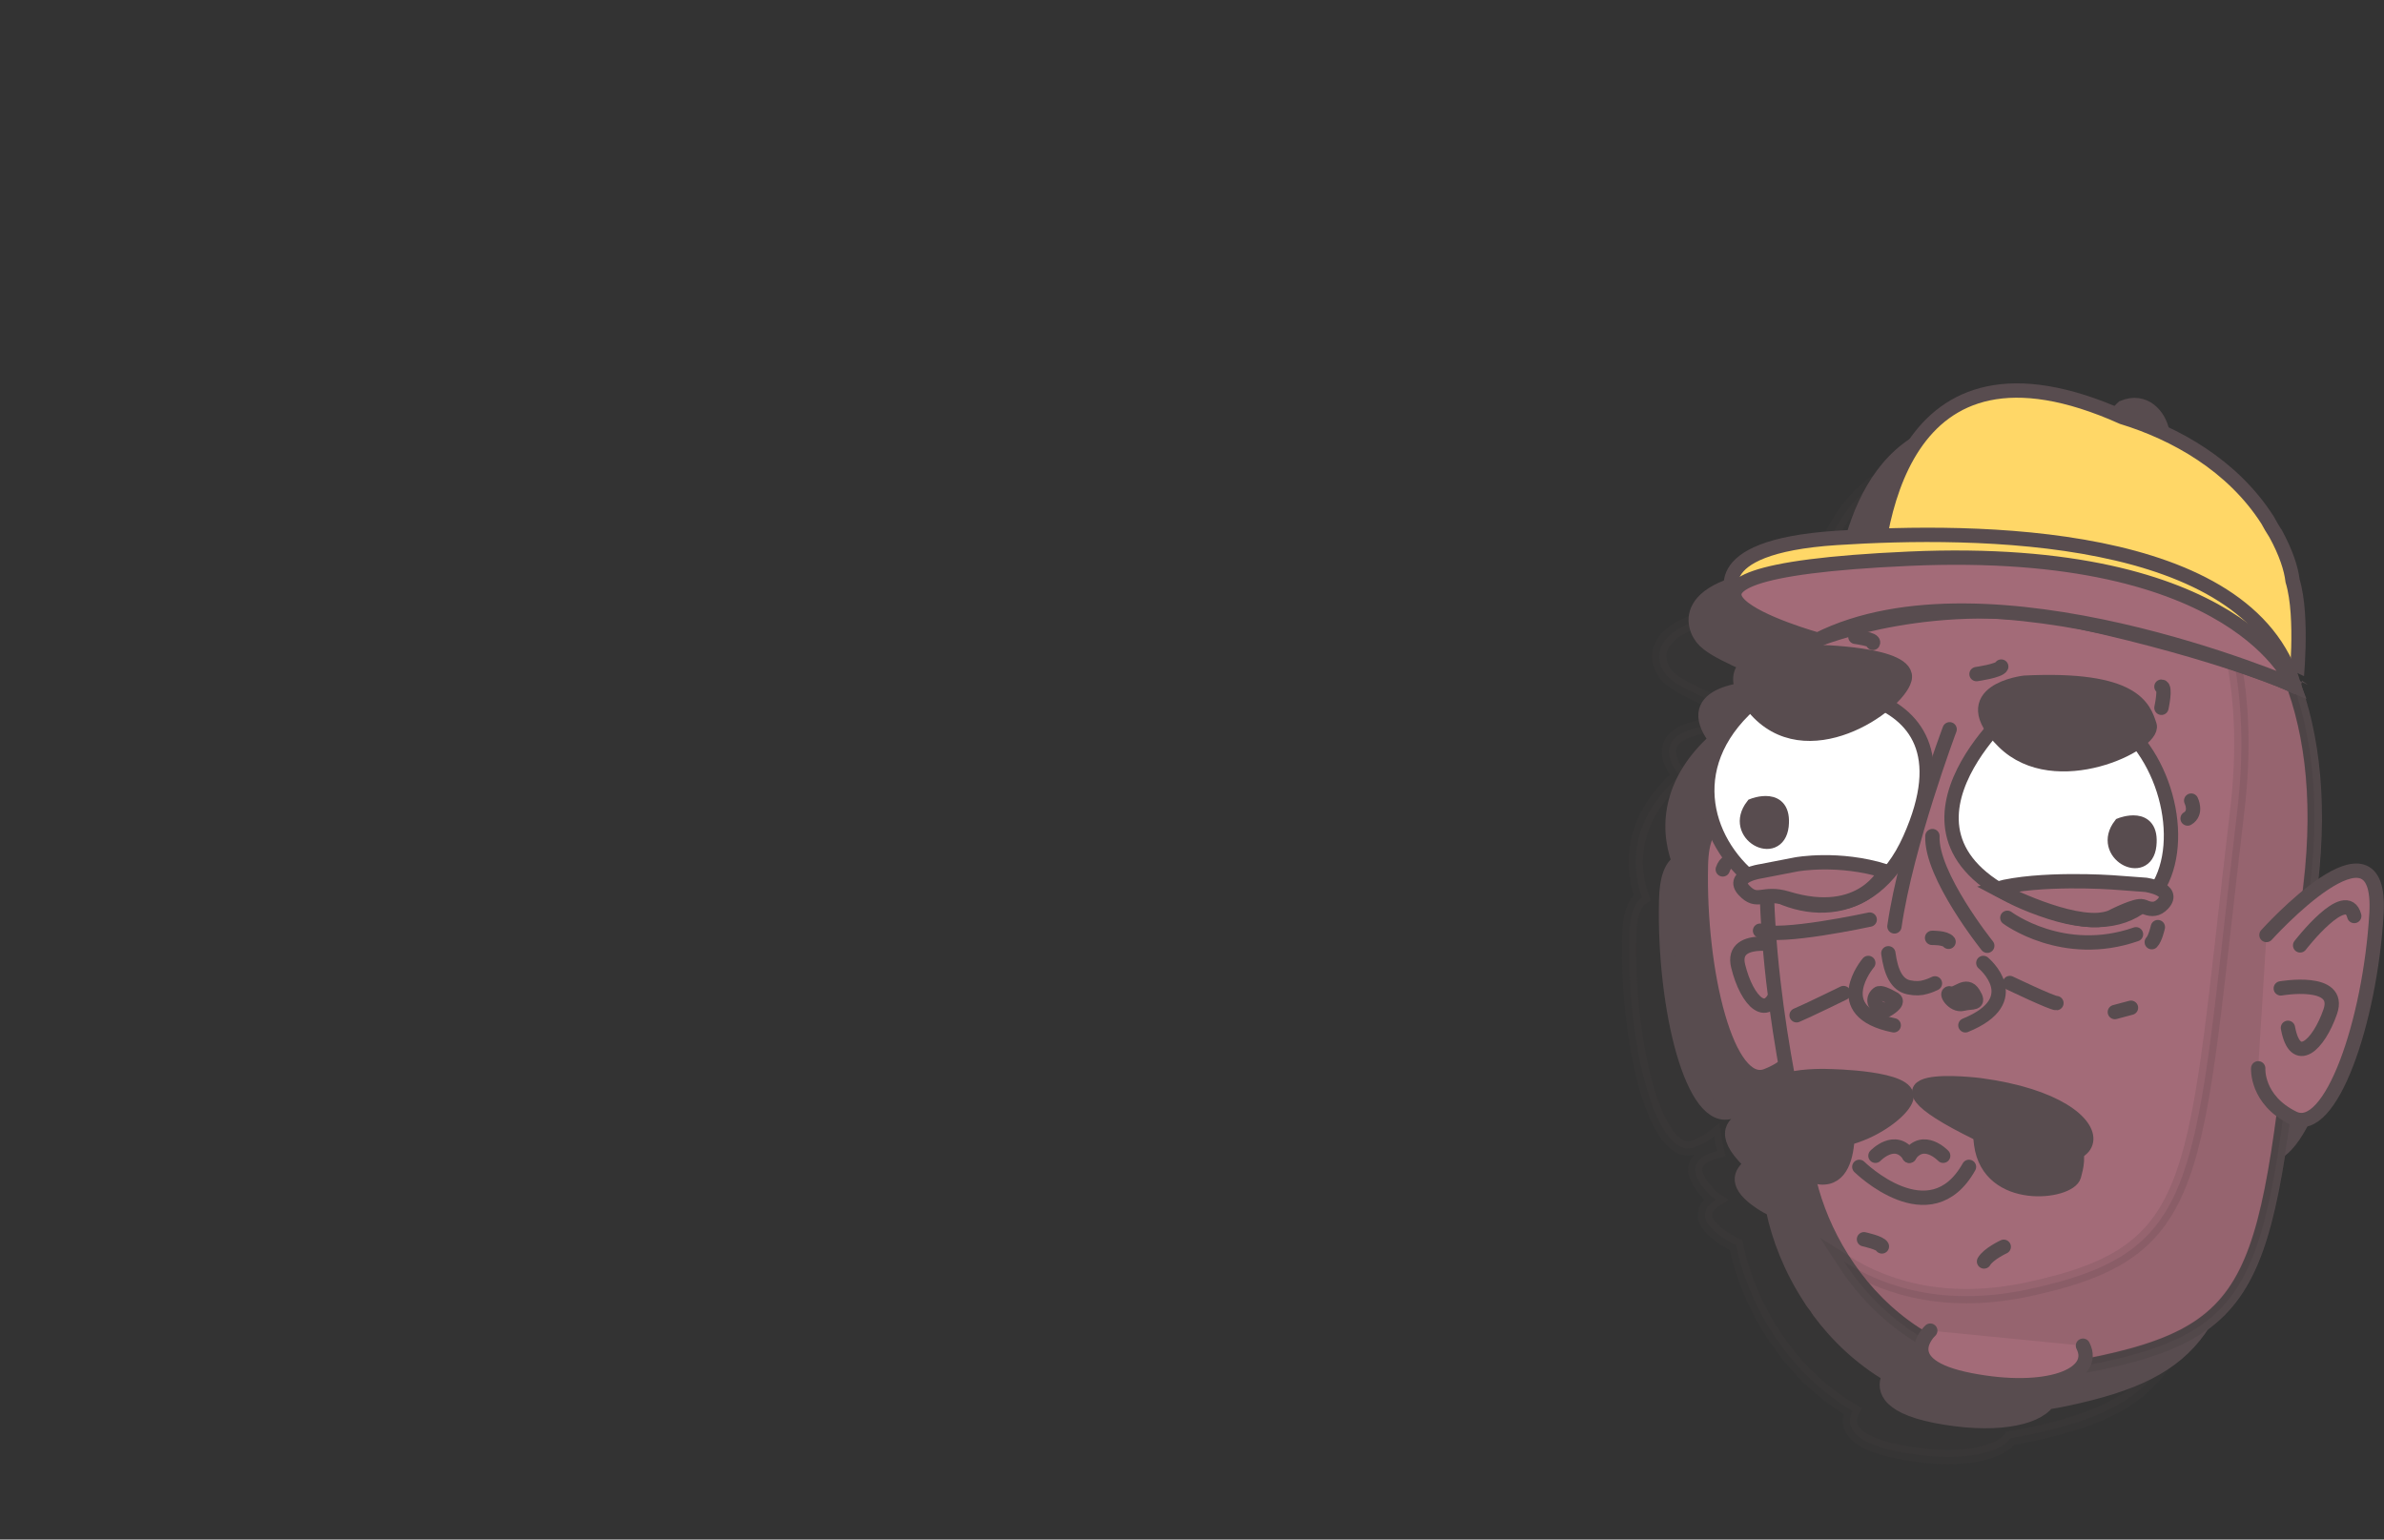 <?xml version="1.0" encoding="utf-8"?>
<!-- Generator: Adobe Illustrator 22.1.0, SVG Export Plug-In . SVG Version: 6.00 Build 0)  -->
<svg version="1.1" id="Layer_1" xmlns="http://www.w3.org/2000/svg" xmlns:xlink="http://www.w3.org/1999/xlink" x="0px" y="0px"
	 viewBox="0 0 665.2 429.6" style="enable-background:new 0 0 665.2 429.6;" xml:space="preserve">
<rect x="0" y="0" width="665.2" height="429.6" fill="#333333" stroke="none"/>
<style type="text/css">
	.st0{opacity:0.1;}
	.st1{opacity:0.1;fill:#584C4F;stroke:#584C4F;stroke-width:4;stroke-miterlimit:10;enable-background:new    ;}
	.st2{fill:#584C4F;stroke:#584C4F;stroke-width:4;stroke-miterlimit:10;}
	.st3{fill:#A36B78;stroke:#584C4F;stroke-width:4;stroke-linecap:round;stroke-miterlimit:10;}
	.st4{fill:#584C4F;stroke:#584C4F;stroke-width:4;stroke-linecap:round;stroke-miterlimit:10;}
	.st5{opacity:0.1;fill:#231F20;stroke:#231F20;stroke-width:4;stroke-miterlimit:10;enable-background:new    ;}
	.st6{fill:#FFD767;stroke:#584C4F;stroke-width:4;stroke-miterlimit:10;}
	.st7{fill:none;stroke:#584C4F;stroke-width:4;stroke-linecap:round;stroke-miterlimit:10;}
	.st8{fill:#FFFFFF;stroke:#584C4F;stroke-width:4;stroke-linecap:round;stroke-miterlimit:10;}
</style>
<g id="Layer_5" class="st0">
</g>
<g id="Layer_3" class="st0">
</g>
<path class="st1" d="M624.5,269.5c0.1-0.8,0.2-1.5,0.3-2.3c2.7-23.2,0.5-41.4-4.7-55.9c0.3,0.2,0.5,0.2,0.5,0.2s2.2-19.3-0.8-29.5
	c-0.4-3.4-1.8-7.8-4.8-13.3c0-0.1-0.1-0.1-0.1-0.1c-0.7-1.1-1.4-2.3-2.1-3.6c-7.3-11.5-18.1-19.3-29.3-24.4c-0.9-4.7-5-9.4-10.9-6.9
	c0,0-0.9,0.8-1.8,1.9c-46.6-20.2-61.5,8.8-66,33.8c-4.3,0.2-8.4,0.4-12.1,0.6c-38.7,2.6-28.5,17.3-28.5,17.3s0,0,0.1,0.1
	c1.1,2.1,4.5,4.1,8.3,5.9c3.3,1.7,7.7,3.5,13.5,5c-0.6,1.2-1.2,2.4-1.8,3.7c-6.3,0-26,0.9-15.7,14.5c-12.4,10.8-14.2,23.4-10.4,34
	c-2.1,1.3-3.5,4.6-3.6,10.8c-0.7,30.3,7.5,62.9,18.3,58.8c2.2-0.8,4-1.9,5.4-3c0.2,1.4,0.5,2.8,0.8,4.1c-5.2,1.3-9.1,4.4-2.9,11.3
	c0.8,0.9,1.6,1.7,2.5,2.3c-3.8,2.5-4.9,6,2.4,10.8c1.2,0.8,2.3,1.4,3.3,1.8c1.6,7.9,5,16.6,10.2,24.6l0,0c0.5,0.8,1,1.6,1.6,2.3
	c0.3,0.4,0.6,0.8,0.8,1.2c0.1,0.1,0.1,0.2,0.2,0.3c5.1,6.9,11.7,13.2,19.7,17.9c-1.6,3.1-1.8,8.5,12.9,11.4
	c15.9,3.1,27.7,0.9,31.2-3.8c1.8-0.3,3.6-0.6,5.4-1c37.1-7.9,44.5-20.5,51.1-69.8c0.7,0.5,1.6,1,2.5,1.4c10.4,5,21.4-26.9,23.2-57
	C644.1,257.3,633.5,262.3,624.5,269.5z"/>
<path class="st2" d="M634.5,259.5c0.1-0.8,0.2-1.5,0.3-2.3c2.7-23.2,0.5-41.4-4.7-55.9c0.3,0.2,0.5,0.2,0.5,0.2s2.2-19.3-0.8-29.5
	c-0.4-3.4-1.8-7.8-4.8-13.3c0-0.1-0.1-0.1-0.1-0.1c-0.7-1.1-1.4-2.3-2.1-3.6c-7.3-11.5-18.1-19.3-29.3-24.4c-0.9-4.7-5-9.4-10.9-6.9
	c0,0-0.9,0.8-1.8,1.9c-46.6-20.2-61.5,8.8-66,33.8c-4.3,0.2-8.4,0.4-12.1,0.6c-38.6,2.5-28.3,17.2-28.3,17.2s0,0,0.1,0.1
	c1.1,2.1,4.5,4.1,8.3,5.9c3.3,1.7,7.7,3.5,13.5,5c-0.6,1.2-1.2,2.4-1.8,3.7c-6.3,0-26,0.9-15.7,14.5c-12.3,11-14.2,23.6-10.3,34.1
	c-2.1,1.3-3.5,4.6-3.6,10.8c-0.7,30.3,7.5,62.9,18.3,58.8c2.2-0.8,4-1.9,5.4-3c0.2,1.4,0.5,2.8,0.8,4.1c-5.2,1.3-9.1,4.4-2.9,11.3
	c0.8,0.9,1.6,1.7,2.5,2.3c-3.8,2.5-4.9,6,2.4,10.8c1.2,0.8,2.3,1.4,3.3,1.8c1.6,7.9,5,16.6,10.2,24.6l0,0c0.5,0.8,1,1.6,1.6,2.3
	c0.3,0.4,0.6,0.8,0.8,1.2c0.1,0.1,0.1,0.2,0.2,0.3c5.1,6.9,11.7,13.2,19.7,17.9c-1.6,3.1-1.8,8.5,12.9,11.4
	c15.9,3.1,27.7,0.9,31.2-3.8c1.8-0.3,3.6-0.6,5.4-1c37.1-7.9,44.5-20.5,51.1-69.8c0.7,0.5,1.6,1,2.5,1.4c10.4,5,21.4-26.9,23.2-57
	C654.1,247.3,643.5,252.3,634.5,259.5z"/>
<g id="XMLID_4782_">
	<g id="XMLID_4923_">
		<path id="XMLID_4926_" class="st3" d="M504.6,249.9c0,0-29.3-38.7-30-8.5c-0.7,30.3,7.5,62.9,18.3,58.8s11-13.1,11-13.1"/>
		<path id="XMLID_4925_" class="st3" d="M495,252c0,0-11.4-17.7-14.3-9.4"/>
		<path id="XMLID_4924_" class="st3" d="M499.4,264.3c0,0-16.8-4.4-14.4,5.3c2.4,9.8,8.5,16.2,11.4,5.4"/>
	</g>
	<path id="XMLID_4922_" class="st4" d="M592.4,113.7c0,0-11,9.7,2.7,14C608.8,132.2,604.3,108.8,592.4,113.7z"/>
	<path id="XMLID_4921_" class="st3" d="M569.2,137.3c0,0,87.8,6.3,75.5,109.9c-12.3,103.6-8.9,122.5-58.4,133.1s-76.6-25.6-82-53.2
		C498.9,299.5,459.1,150.9,569.2,137.3z"/>
	<path class="st5" d="M610.4,152.6c11.1,16.3,17.9,39.9,13.8,74.1c-12.3,103.6-8.9,122.5-58.4,133.1c-21.2,4.5-38.3,0.5-51.3-7.8
		c12.8,19.7,36.7,35.7,71.7,28.2c49.5-10.5,46.2-29.5,58.4-133.1C650.9,194.4,631.2,166.9,610.4,152.6z"/>
	<path id="XMLID_4920_" class="st6" d="M639.7,162.1c-0.4-3.4-1.8-7.8-4.8-13.3c0-0.1-0.1-0.1-0.1-0.1l0,0c-0.7-1.1-1.4-2.3-2.1-3.6
		c-9.8-15.3-25.8-24.2-40.5-28.7c-62.9-28.2-69.2,31.4-69.5,54c0,2.1,28.3-0.2,54.2-6.7c32.8,13.2,63.7,28,63.7,28
		S642.8,172.3,639.7,162.1z"/>
	<path id="XMLID_4919_" class="st3" d="M560.1,256.1c0,0,15.6,11.7,35.9,4.6"/>
	<path id="XMLID_4918_" class="st3" d="M521.7,256.6c0,0-25.3,5.5-30.6,3.1"/>
	<path id="XMLID_4917_" class="st3" d="M538.6,371.3c0,0-10.4,9.6,11.1,13.8s35.7-1.4,31.5-9.6"/>
	<path id="XMLID_4827_" class="st6" d="M507.2,178.5c0,0,33.5-13.7,73-5s59.9,17.8,59.9,17.8c-12.6-43.5-89-43.7-127.6-41.2
		s-28.3,17.2-28.3,17.2S490,174.3,507.2,178.5z"/>
	<path id="XMLID_4826_" class="st3" d="M507.2,178.5c0,0-66.6-18.5,25.5-22.6c92.1-4.1,107.3,35.4,107.3,35.4
		S554.9,154.5,507.2,178.5z"/>
	<g>
		<path id="XMLID_4825_" class="st3" d="M554.5,263.9c0,0-15.8-19.7-15.3-30.6"/>
		<g id="XMLID_4822_">
			<path id="XMLID_4824_" class="st3" d="M526.9,266c0.7,5.2,2.3,8.8,5.7,9.5c1.9,0.4,3.4,0.3,4.7-0.1c1.1-0.3,2-0.7,2.6-1"/>
			<path id="XMLID_4823_" class="st3" d="M544,203.5c0,0-12.1,32.2-15.4,55"/>
		</g>
		<g id="XMLID_4816_">
			<path id="XMLID_4821_" class="st3" d="M521.3,268.7c0,0-11.6,13.6,7.1,17.4"/>
			<path id="XMLID_4820_" class="st3" d="M553.4,268.7c0,0,12.4,10.3-5,17.4"/>
			<path id="XMLID_4819_" class="st3" d="M544.2,277.2c1.8,0.6,4.4-3.2,6.4,0c2,3.2-0.2,2.2-2.9,2.9
				C545,280.8,542.5,276.7,544.2,277.2z"/>
			<path id="XMLID_4818_" class="st3" d="M526.5,281.8c-3.5-0.2-4.4-3-2.5-4.5c0.7-0.6,2.6,0.4,4.6,1.5
				C530.1,279.8,526.5,281.8,526.5,281.8z"/>
			<path id="XMLID_4817_" class="st3" d="M539.1,261.7c0,0,3.7-0.1,4.6,1.1"/>
		</g>
		<path id="XMLID_4815_" class="st3" d="M514.4,277.1c0,0-10.2,5-13.1,6.2"/>
		<path id="XMLID_4814_" class="st3" d="M560.8,274.3c0,0,11.9,5.7,13,5.6"/>
	</g>
	<path id="XMLID_4813_" class="st3" d="M611.4,223.4c0,0,1.7,3.4-1,5"/>
	<path id="XMLID_4812_" class="st3" d="M602.1,258.7c0,0-0.7,3.2-1.7,4.2"/>
	<path id="XMLID_4811_" class="st3" d="M603.1,197.5c0,0,1.3-5.9,0-5.9"/>
	<path id="XMLID_4810_" class="st3" d="M517.7,177.7c0,0,5.5,0.7,4.9,1.7"/>
	<path id="XMLID_4809_" class="st3" d="M551.5,188.1c0,0,6.4-0.9,6.9-2.1"/>
	<path id="XMLID_4808_" class="st3" d="M520.1,345.8c0,0,4.6,1,5,2"/>
	<path id="XMLID_4807_" class="st3" d="M559.1,347.9c0,0-4.3,2-5.5,4.1"/>
	<path id="XMLID_4806_" class="st3" d="M515.6,244.6"/>
	<path id="XMLID_4805_" class="st3" d="M546.3,248.3"/>
	<line id="XMLID_4804_" class="st7" x1="590.1" y1="282.4" x2="594.6" y2="281.2"/>
	<path id="XMLID_4803_" class="st3" d="M632.4,260.9c0,0,32.5-36.1,30.7-5.9c-1.8,30.2-12.8,62.1-23.2,57
		c-10.4-5.1-9.8-13.9-9.8-13.9"/>
	<path id="XMLID_4802_" class="st3" d="M641.8,263.8c0,0,12.9-16.7,15.1-8.2"/>
	<path id="XMLID_4801_" class="st3" d="M636.4,275.8c0,0,17.1-3,13.8,6.5c-3.3,9.5-9.8,15.4-11.8,4.5"/>
	<g>
		<path id="XMLID_4800_" class="st8" d="M494.7,191.6c0,0,59.8-5.8,38.2,42.5C511.3,282.4,444.4,225.1,494.7,191.6z"/>
		<path id="XMLID_4799_" class="st4" d="M489.1,224.8c0,0,9-3.6,8,5.7C496,239.7,482.9,232.8,489.1,224.8z"/>
		<path id="XMLID_4798_" class="st8" d="M561.2,198.2c0,0-43.9,38.6,10.8,56.3S609,178.6,561.2,198.2z"/>
		<path id="XMLID_4797_" class="st4" d="M591.7,230.2c0,0,9-3.6,8,5.7C598.7,245.1,585.6,238.1,591.7,230.2z"/>
		<path id="XMLID_4796_" class="st4" d="M564.9,190.5c0,0-20.2,2.3-5.8,16.5c14.4,14.2,42.2,0.5,40.7-4.6
			C598.2,197.5,595.6,189,564.9,190.5z"/>
		<path id="XMLID_4795_" class="st4" d="M506.1,181.9c0,0-31.1-1.8-16.7,15.5s40-0.4,42-7.8C533.5,182.2,506.1,181.9,506.1,181.9z"
			/>
		<g id="XMLID_4792_">
			<path id="XMLID_4794_" class="st3" d="M597.8,252.9c0.4,0.1,0.7,0.2,1.1,0.4c1.5,0.5,3,0.6,4.6-1.1c3.8-4.1-4.8-5.3-4.8-5.3
				l-9.5-0.7c0,0-20.2-1.4-32.1,1.8c0,0,17.6,9.3,28.3,8.7c1.3-0.1,2.4-0.3,3.5-0.7C589.9,255.5,596,252.4,597.8,252.9z"/>
			<path id="XMLID_4793_" class="st3" d="M501.2,241.2c0,0,11.8-2.2,24.9,1.9c0,0-6.4,14-27.4,7.6c-6.9-2.1-8.3,1.8-12.1-2.3
				c-3.8-4.1,4.8-5.3,4.8-5.3L501.2,241.2z"/>
		</g>
	</g>
	<g id="XMLID_4787_">
		<path id="XMLID_4791_" class="st4" d="M515.2,309.9c0,0-32.1,4.2-14.2,15.8C519,337.3,515.2,309.9,515.2,309.9z"/>
		<path id="XMLID_4790_" class="st4" d="M510.4,300.3c0,0-26.5-1.4-14.3,12.3c12.2,13.7,34.1-0.3,35.8-6.1
			C533.6,300.6,510.4,300.3,510.4,300.3z"/>
		<path id="XMLID_4789_" class="st4" d="M563.5,307.2c0,0-12.9-4.4-10.7,12.1c2.2,16.4,24.6,13.6,25.9,8.8
			C580,323.3,582.2,315.5,563.5,307.2z"/>
		<path id="XMLID_4788_" class="st4" d="M552.4,302.8c0,0-37.6-4.7-0.6,13.4C588.8,334.3,595.3,308.5,552.4,302.8z"/>
	</g>
	<g id="XMLID_4783_">
		<path id="XMLID_4786_" class="st3" d="M518.8,325.6c0,0,19.7,19.4,30.6,0"/>
		<path id="XMLID_4785_" class="st3" d="M523.3,322.5c0,0,5.5-5.8,9.5,0"/>
		<path id="XMLID_4784_" class="st3" d="M542.2,322.5c0,0-5.5-5.8-9.5,0"/>
	</g>
</g>
</svg>
